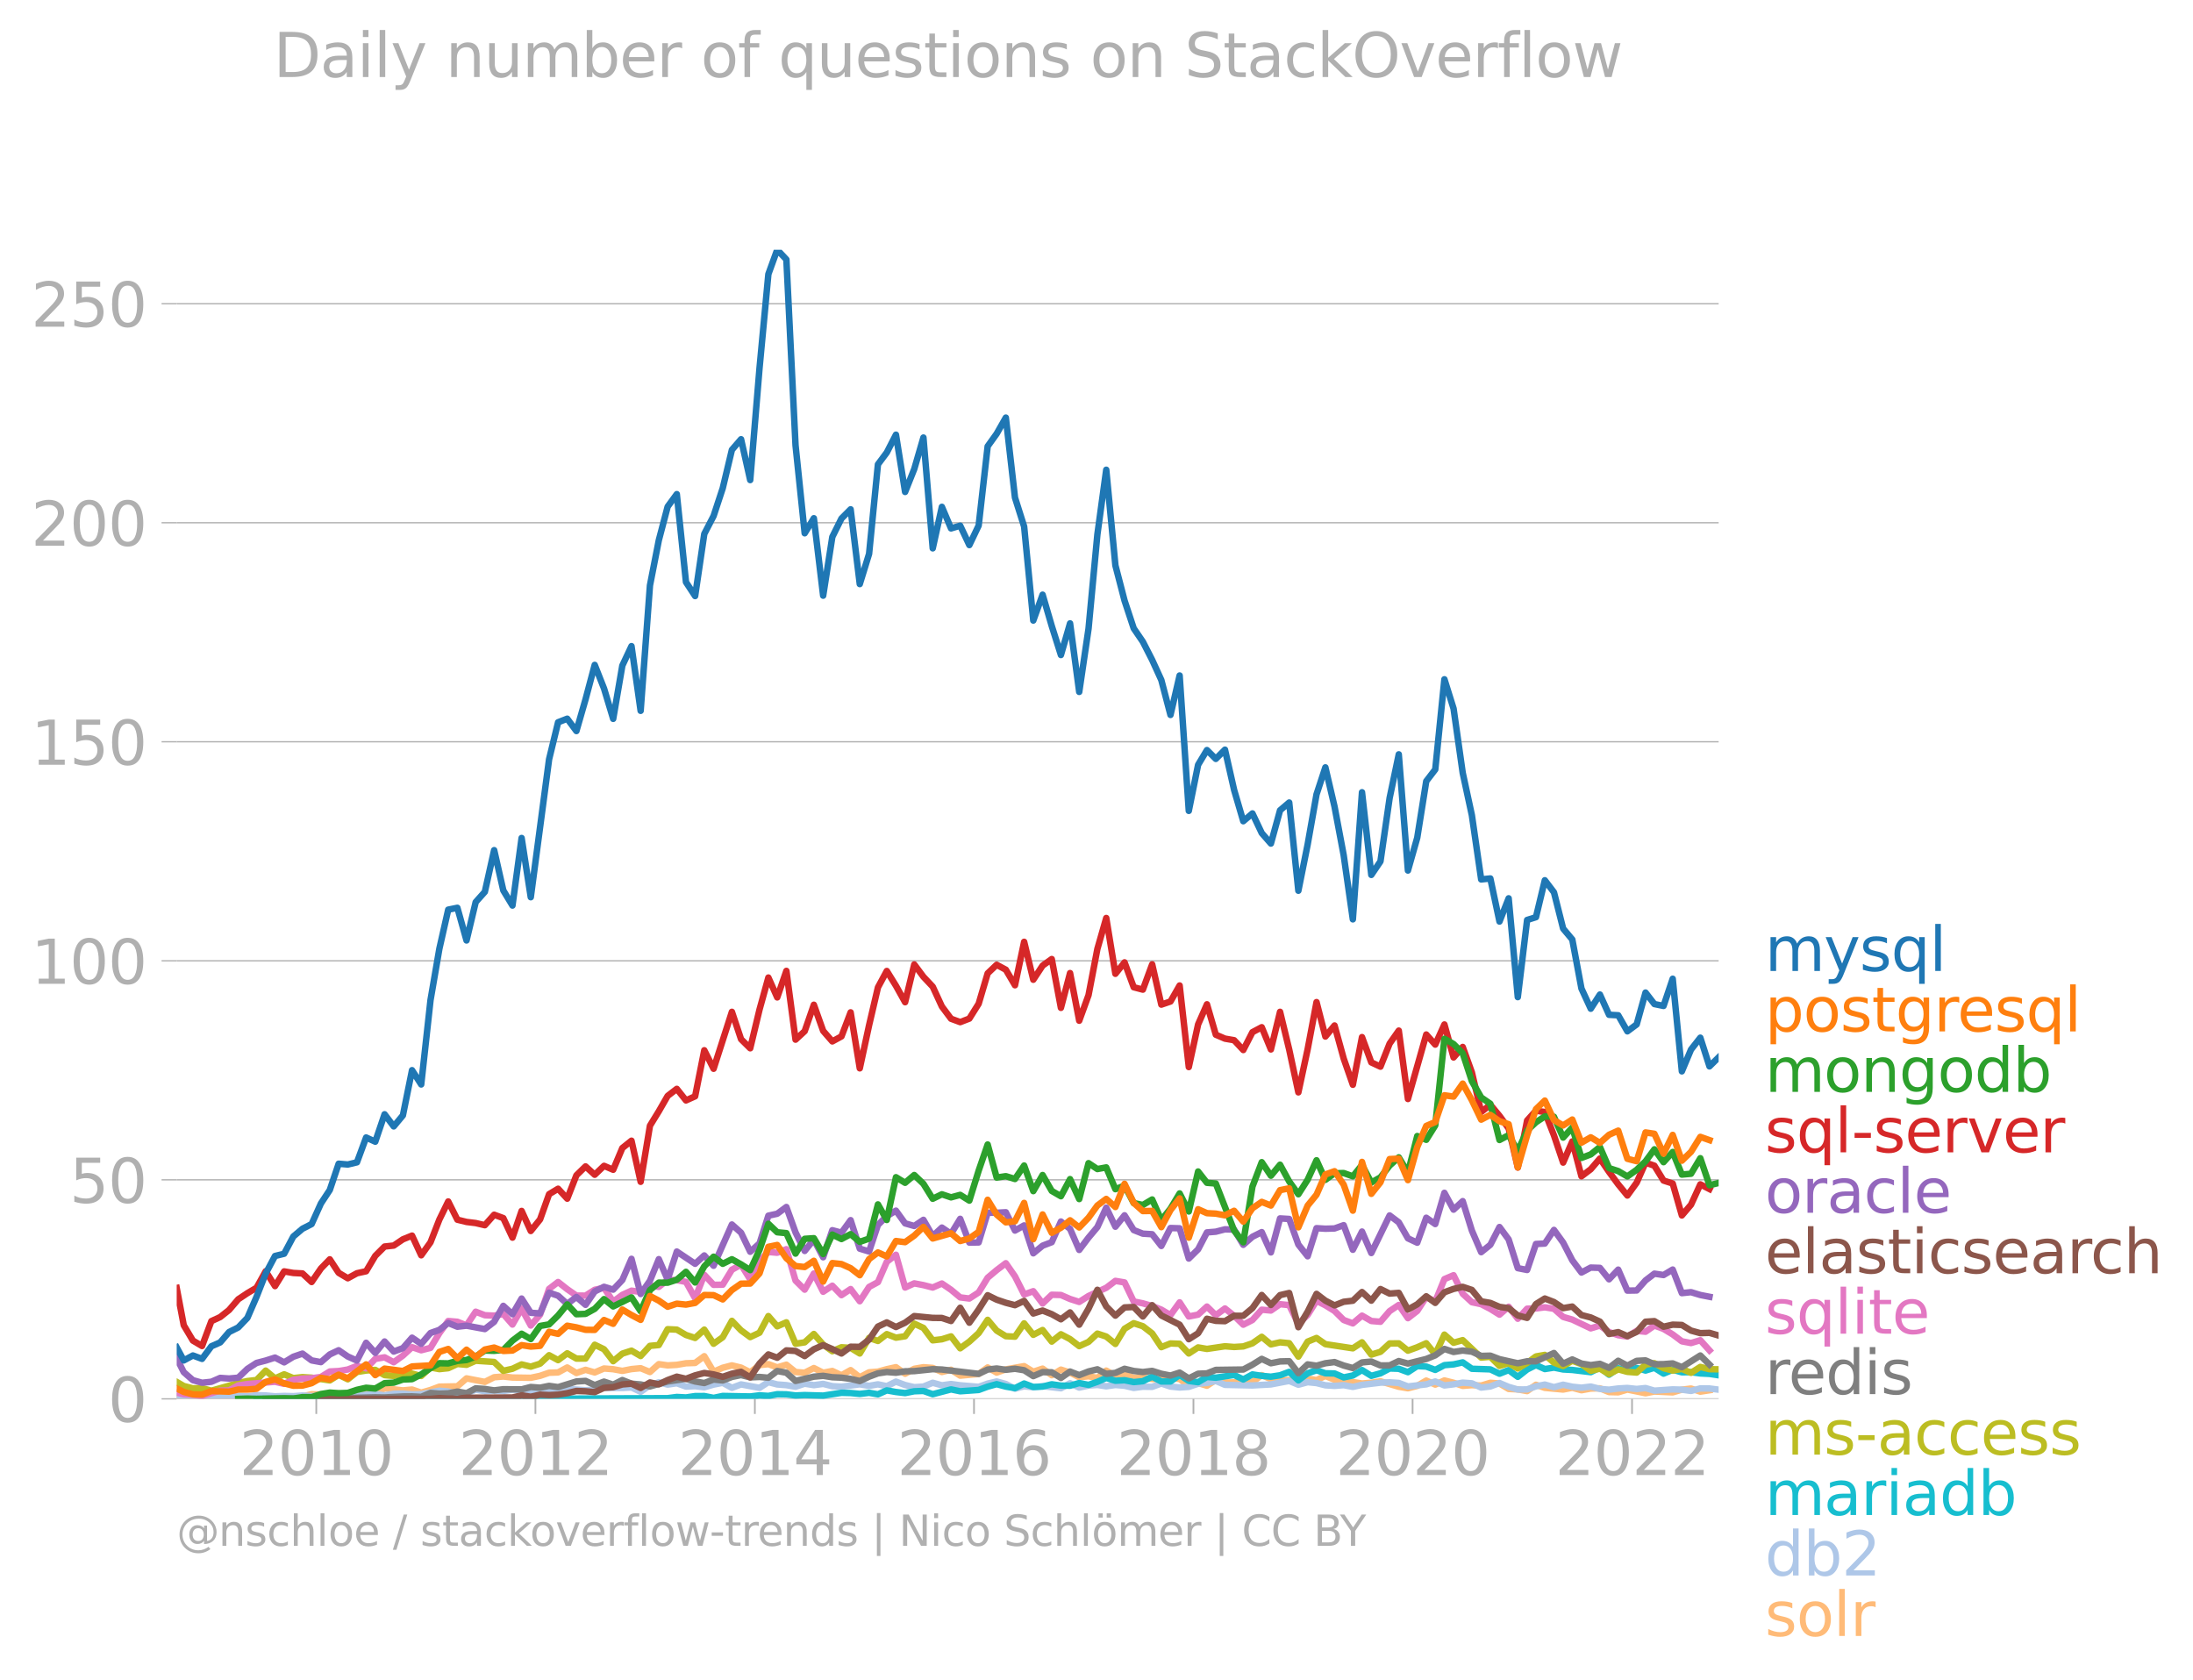 <svg xmlns="http://www.w3.org/2000/svg" xmlns:xlink="http://www.w3.org/1999/xlink" width="677.207" height="518.621" viewBox="0 0 507.905 388.966"><defs><style>*{stroke-linejoin:round;stroke-linecap:butt}</style></defs><g id="figure_1"><path id="patch_1" d="M0 388.966h507.905V0H0v388.966z" style="fill:none"/><g id="axes_1"><path id="patch_2" d="M40.922 323.95h357.12V57.838H40.923V323.95z" style="fill:none"/><g id="matplotlib.axis_1"><g id="xtick_1"><g id="line2d_1"><defs><path id="mbe70e9a558" d="M0 0v3.5" style="stroke:#b0b0b0;stroke-width:.4"/></defs><use xlink:href="#mbe70e9a558" x="73.252" y="323.95" style="fill:#b0b0b0;stroke:#b0b0b0;stroke-width:.4"/></g><g id="text_1" style="fill:#b0b0b0" transform="matrix(.14 0 0 -.14 55.437 341.588)"><defs><path id="DejaVuSans-32" d="M1228 531h2203V0H469v531q359 372 979 998 621 627 780 809 303 340 423 576 121 236 121 464 0 372-261 606-261 235-680 235-297 0-627-103-329-103-704-313v638q381 153 712 231 332 78 607 78 725 0 1156-363 431-362 431-968 0-288-108-546-107-257-392-607-78-91-497-524-418-433-1181-1211z" transform="scale(.016)"/><path id="DejaVuSans-30" d="M2034 4250q-487 0-733-480-245-479-245-1442 0-959 245-1439 246-480 733-480 491 0 736 480 246 480 246 1439 0 963-246 1442-245 480-736 480zm0 500q785 0 1199-621 414-620 414-1801 0-1178-414-1799Q2819-91 2034-91q-784 0-1198 620-414 621-414 1799 0 1181 414 1801 414 621 1198 621z" transform="scale(.016)"/><path id="DejaVuSans-31" d="M794 531h1031v3560L703 3866v575l1116 225h631V531h1031V0H794v531z" transform="scale(.016)"/></defs><use xlink:href="#DejaVuSans-32"/><use xlink:href="#DejaVuSans-30" x="63.623"/><use xlink:href="#DejaVuSans-31" x="127.246"/><use xlink:href="#DejaVuSans-30" x="190.869"/></g></g><g id="xtick_2"><use xlink:href="#mbe70e9a558" id="line2d_2" x="124.006" y="323.95" style="fill:#b0b0b0;stroke:#b0b0b0;stroke-width:.4"/><g id="text_2" style="fill:#b0b0b0" transform="matrix(.14 0 0 -.14 106.191 341.588)"><use xlink:href="#DejaVuSans-32"/><use xlink:href="#DejaVuSans-30" x="63.623"/><use xlink:href="#DejaVuSans-31" x="127.246"/><use xlink:href="#DejaVuSans-32" x="190.869"/></g></g><g id="xtick_3"><use xlink:href="#mbe70e9a558" id="line2d_3" x="174.829" y="323.95" style="fill:#b0b0b0;stroke:#b0b0b0;stroke-width:.4"/><g id="text_3" style="fill:#b0b0b0" transform="matrix(.14 0 0 -.14 157.014 341.588)"><defs><path id="DejaVuSans-34" d="M2419 4116 825 1625h1594v2491zm-166 550h794V1625h666v-525h-666V0h-628v1100H313v609l1940 2957z" transform="scale(.016)"/></defs><use xlink:href="#DejaVuSans-32"/><use xlink:href="#DejaVuSans-30" x="63.623"/><use xlink:href="#DejaVuSans-31" x="127.246"/><use xlink:href="#DejaVuSans-34" x="190.869"/></g></g><g id="xtick_4"><use xlink:href="#mbe70e9a558" id="line2d_4" x="225.583" y="323.95" style="fill:#b0b0b0;stroke:#b0b0b0;stroke-width:.4"/><g id="text_4" style="fill:#b0b0b0" transform="matrix(.14 0 0 -.14 207.768 341.588)"><defs><path id="DejaVuSans-36" d="M2113 2584q-425 0-674-291-248-290-248-796 0-503 248-796 249-292 674-292t673 292q248 293 248 796 0 506-248 796-248 291-673 291zm1253 1979v-575q-238 112-480 171-242 60-480 60-625 0-955-422-329-422-376-1275 184 272 462 417 279 145 613 145 703 0 1111-427 408-426 408-1160 0-719-425-1154Q2819-91 2113-91q-810 0-1238 620-428 621-428 1799 0 1106 525 1764t1409 658q238 0 480-47t505-140z" transform="scale(.016)"/></defs><use xlink:href="#DejaVuSans-32"/><use xlink:href="#DejaVuSans-30" x="63.623"/><use xlink:href="#DejaVuSans-31" x="127.246"/><use xlink:href="#DejaVuSans-36" x="190.869"/></g></g><g id="xtick_5"><use xlink:href="#mbe70e9a558" id="line2d_5" x="276.407" y="323.95" style="fill:#b0b0b0;stroke:#b0b0b0;stroke-width:.4"/><g id="text_5" style="fill:#b0b0b0" transform="matrix(.14 0 0 -.14 258.592 341.588)"><defs><path id="DejaVuSans-38" d="M2034 2216q-450 0-708-241-257-241-257-662 0-422 257-663 258-241 708-241t709 242q260 243 260 662 0 421-258 662-257 241-711 241zm-631 268q-406 100-633 378-226 279-226 679 0 559 398 884 399 325 1092 325 697 0 1094-325t397-884q0-400-227-679-226-278-629-378 456-106 710-416 255-309 255-755 0-679-414-1042Q2806-91 2034-91q-771 0-1186 362-414 363-414 1042 0 446 256 755 257 310 713 416zm-231 997q0-362 226-565 227-203 636-203 407 0 636 203 230 203 230 565 0 363-230 566-229 203-636 203-409 0-636-203-226-203-226-566z" transform="scale(.016)"/></defs><use xlink:href="#DejaVuSans-32"/><use xlink:href="#DejaVuSans-30" x="63.623"/><use xlink:href="#DejaVuSans-31" x="127.246"/><use xlink:href="#DejaVuSans-38" x="190.869"/></g></g><g id="xtick_6"><use xlink:href="#mbe70e9a558" id="line2d_6" x="327.161" y="323.95" style="fill:#b0b0b0;stroke:#b0b0b0;stroke-width:.4"/><g id="text_6" style="fill:#b0b0b0" transform="matrix(.14 0 0 -.14 309.346 341.588)"><use xlink:href="#DejaVuSans-32"/><use xlink:href="#DejaVuSans-30" x="63.623"/><use xlink:href="#DejaVuSans-32" x="127.246"/><use xlink:href="#DejaVuSans-30" x="190.869"/></g></g><g id="xtick_7"><use xlink:href="#mbe70e9a558" id="line2d_7" x="377.984" y="323.95" style="fill:#b0b0b0;stroke:#b0b0b0;stroke-width:.4"/><g id="text_7" style="fill:#b0b0b0" transform="matrix(.14 0 0 -.14 360.17 341.588)"><use xlink:href="#DejaVuSans-32"/><use xlink:href="#DejaVuSans-30" x="63.623"/><use xlink:href="#DejaVuSans-32" x="127.246"/><use xlink:href="#DejaVuSans-32" x="190.869"/></g></g></g><g id="matplotlib.axis_2"><g id="ytick_1"><path id="line2d_8" d="M40.922 323.95h357.12" clip-path="url(#p9140f602ec)" style="fill:none;stroke:#b0b0b0;stroke-width:.3;stroke-linecap:square"/><g id="line2d_9"><defs><path id="m51e5413237" d="M0 0h-3.5" style="stroke:#b0b0b0;stroke-width:.3"/></defs><use xlink:href="#m51e5413237" x="40.922" y="323.95" style="fill:#b0b0b0;stroke:#b0b0b0;stroke-width:.3"/></g><use xlink:href="#DejaVuSans-30" id="text_8" style="fill:#b0b0b0" transform="matrix(.14 0 0 -.14 25.015 329.269)"/></g><g id="ytick_2"><path id="line2d_10" d="M40.922 273.228h357.12" clip-path="url(#p9140f602ec)" style="fill:none;stroke:#b0b0b0;stroke-width:.3;stroke-linecap:square"/><use xlink:href="#m51e5413237" id="line2d_11" x="40.922" y="273.228" style="fill:#b0b0b0;stroke:#b0b0b0;stroke-width:.3"/><g id="text_9" style="fill:#b0b0b0" transform="matrix(.14 0 0 -.14 16.108 278.546)"><defs><path id="DejaVuSans-35" d="M691 4666h2478v-532H1269V2991q137 47 274 70 138 23 276 23 781 0 1237-428 457-428 457-1159 0-753-469-1171Q2575-91 1722-91q-294 0-599 50Q819 9 494 109v635q281-153 581-228t634-75q541 0 856 284 316 284 316 772 0 487-316 771-315 285-856 285-253 0-505-56-251-56-513-175v2344z" transform="scale(.016)"/></defs><use xlink:href="#DejaVuSans-35"/><use xlink:href="#DejaVuSans-30" x="63.623"/></g></g><g id="ytick_3"><path id="line2d_12" d="M40.922 222.505h357.12" clip-path="url(#p9140f602ec)" style="fill:none;stroke:#b0b0b0;stroke-width:.3;stroke-linecap:square"/><use xlink:href="#m51e5413237" id="line2d_13" x="40.922" y="222.505" style="fill:#b0b0b0;stroke:#b0b0b0;stroke-width:.3"/><g id="text_10" style="fill:#b0b0b0" transform="matrix(.14 0 0 -.14 7.2 227.824)"><use xlink:href="#DejaVuSans-31"/><use xlink:href="#DejaVuSans-30" x="63.623"/><use xlink:href="#DejaVuSans-30" x="127.246"/></g></g><g id="ytick_4"><path id="line2d_14" d="M40.922 171.783h357.12" clip-path="url(#p9140f602ec)" style="fill:none;stroke:#b0b0b0;stroke-width:.3;stroke-linecap:square"/><use xlink:href="#m51e5413237" id="line2d_15" x="40.922" y="171.783" style="fill:#b0b0b0;stroke:#b0b0b0;stroke-width:.3"/><g id="text_11" style="fill:#b0b0b0" transform="matrix(.14 0 0 -.14 7.2 177.102)"><use xlink:href="#DejaVuSans-31"/><use xlink:href="#DejaVuSans-35" x="63.623"/><use xlink:href="#DejaVuSans-30" x="127.246"/></g></g><g id="ytick_5"><path id="line2d_16" d="M40.922 121.06h357.12" clip-path="url(#p9140f602ec)" style="fill:none;stroke:#b0b0b0;stroke-width:.3;stroke-linecap:square"/><use xlink:href="#m51e5413237" id="line2d_17" x="40.922" y="121.061" style="fill:#b0b0b0;stroke:#b0b0b0;stroke-width:.3"/><g id="text_12" style="fill:#b0b0b0" transform="matrix(.14 0 0 -.14 7.2 126.38)"><use xlink:href="#DejaVuSans-32"/><use xlink:href="#DejaVuSans-30" x="63.623"/><use xlink:href="#DejaVuSans-30" x="127.246"/></g></g><g id="ytick_6"><path id="line2d_18" d="M40.922 70.338h357.12" clip-path="url(#p9140f602ec)" style="fill:none;stroke:#b0b0b0;stroke-width:.3;stroke-linecap:square"/><use xlink:href="#m51e5413237" id="line2d_19" x="40.922" y="70.338" style="fill:#b0b0b0;stroke:#b0b0b0;stroke-width:.3"/><g id="text_13" style="fill:#b0b0b0" transform="matrix(.14 0 0 -.14 7.2 75.657)"><use xlink:href="#DejaVuSans-32"/><use xlink:href="#DejaVuSans-35" x="63.623"/><use xlink:href="#DejaVuSans-30" x="127.246"/></g></g></g><path id="line2d_20" d="m40.922 323.886 1.634-.1 8.448.091 2.05-.189 6.362.025 2.12-.221 2.156-.098 2.12.218 2.121.01 2.12-.247 2.121-.505 2.156.065 2.05-.18 2.052-.049 2.12.297 2.12-.395 2.121-.72 2.12.851 2.156-1.243 4.241.49 2.12-.2 2.121.724 2.156-.622 2.05-.764 4.172-.082 2.12-1.837 4.242.818 2.155-1.08 2.12-.167 2.121.232 4.241.066 2.156-.458 2.085-.718 2.086-.068 2.12-1.15 2.121 1.281 2.12-.74 2.121.61 2.156-.917 2.12.171 2.12.385 2.121-.418 2.12-.203 2.156.883 2.051-1.825 2.051.287 2.12-.123 2.121-.368 2.12-.072 2.121-1.564 2.156 3.6 2.12-.92 2.12-.553 2.121.52 2.12 1.084 2.156-1.67 2.051-.221 2.051.745 2.12-.615 2.121 1.695 2.12.165 2.121-1.081 2.156 1.08 2.12-.405 2.12.994 2.121-1.197 2.12 1.655 2.156-1.145 2.051-.152 2.051-.568 2.12-.466 2.121 1.513 2.12-1.141 2.121-.364 2.156.163 2.12.945 2.12-.52 2.121 1.365 4.276-.383 2.086-1.516 2.086 1.19 2.12-.745 4.241-.744 2.12 1.292 2.156-.72 2.12 1.525 2.121-1.296 2.12.687 2.121 1.08 2.156-.229 2.05.381 2.052-1.69 2.12 1.236 2.12-.287 2.121.726 2.12-.039 2.156.295 2.12.083 2.121-.312 2.12.244 2.121 1.555 2.156-.621 2.05.621 2.052-1.341 2.12.598 2.12-.042 2.121-.263 2.12.198 2.156-1.604 2.12.933 2.121.31 2.12-.107 2.121.828 2.155-1.146 2.052.332 2.05-.953 2.121.871 2.12.7 2.121-.159 2.12.322 2.156-.164 2.12-.327 4.242 1.251 2.12.353 2.155-.557 2.086-1.222 2.086.928 2.12-.956 2.121.53 2.12.721 2.121-.164 2.155.098 2.121-.644 2.12.153 2.121 1.267 2.12.107 2.156.393 2.051-1.46 2.051.707 4.241.393 2.12-.41 2.121.574 2.155-.393 2.121-.046 2.12.864 2.121.05 2.12-.639 4.207.856 2.05-.398 4.242.197 2.12-.626 2.121-.258 2.155.72 2.121-.326h0" clip-path="url(#p9140f602ec)" style="fill:none;stroke:#ffbb78;stroke-width:1.5;stroke-linecap:square"/><path id="line2d_21" d="m40.922 323.316 1.634.34 2.12-.18 4.277.245 2.05-.35 2.052.055 2.12-.186 2.12.12 2.121-.256 2.12.06 2.156.197 2.12-.087 2.121.054 2.12-.156 2.121.156 6.258-.524 2.12.03 2.12.33 4.242-.327 2.155.295 2.12-.366 2.121-.027 2.12.163 2.121-.032 4.207-.804 2.05.182 2.121.586 2.12-.095 2.121-.92 2.12.364 2.156-.164 2.12.105 2.121-.301 4.241.229 2.156.523 2.085-.41 2.086-.67 6.362.46 2.12-.132 2.156-.393h4.24l2.121-.118 2.12 1.002 2.156-1.506 2.051-.699 2.051.536 2.12-.313 2.121.77 2.12-.094 2.121.258 2.156-.621 2.12-.415 2.12 1.167 2.121-.795 4.276.795 2.051-1.324 2.051.539 2.12.16 2.121.364 2.12-.703 2.121.343 2.156-.295 2.12.527 2.12.128 4.242-.557 2.155.36 2.051-.359 2.051.425 2.12-1.045 2.121.783 2.12.502 2.121-.142 2.156-.884 2.12.586 2.12-.291 2.121.291 4.276.363 2.086-.751 2.086-.492 2.12.576 2.12 1.093 2.121-.552 2.12.224 2.156-.261 4.241.49 2.12-1.163 2.121 1 2.156-.458 2.05-.149 2.052.312 2.12-.3 2.12.17 2.121.507 2.12-.278 2.156.032 2.12-.769 2.121.704 2.12.21 2.121-.145 2.156-.72 2.05-.194 2.052-.46 2.12.91 6.362.137 4.276-.239 4.24-.811 2.121.886 2.155-.589 2.052.203 2.05.517 2.121.132 2.12-.164 2.121.401 2.12-.467 4.277-.514 2.12-.075 2.12.143 2.121.806 4.241-.478 2.086-.667 2.12.914 2.121-.26 2.12-.383 2.121.154 2.155.982 2.121-.256 2.12-.791 2.121.892 2.12.613 2.156-.033 2.051-.706 2.051-.406 2.12.6 2.121-.568 2.12.466 2.121.222 2.155-.262 2.121.547 2.12.173 2.121-.274 2.12-.119 2.156.23 2.05-.21 2.052.602 4.241-.295 2.12.062 2.121.298 2.155-.589 2.121.021 2.12.274h0" clip-path="url(#p9140f602ec)" style="fill:none;stroke:#aec7e8;stroke-width:1.5;stroke-linecap:square"/><path id="line2d_22" d="M59.416 323.95h6.397l33.894-.066 2.05-.115 2.052.148 8.482-.065 6.396.065 2.12-.136 8.448.136 4.241-.033 4.241-.032 16.895-.066 2.12-.276 2.121.113 2.12-.316 2.121-.012 2.156.426 2.12-.447 6.362.12 2.155-.262 2.051.13 2.051-.392 2.12.032 2.121.262 2.12-.093 4.277.126 4.24-.654 2.121.054 2.12.207 2.156-.261 2.051.356 2.051-.913 2.12.375 2.121.247 2.12-.417 2.121-.074 2.156.753 4.24-1.113 2.121.434 4.276-.303 2.086-.772 2.086-.57 2.12.563 2.12.354 2.121-1.064 2.12.802 2.156-.098 2.12-.535 2.121.306 2.12.032 2.121-.621 2.156.425 2.05-.71 2.052-.893 2.12.65 2.12-.127 2.121.431 2.12-.202 2.156-1.047 2.12 1.114 2.121-.001 2.12-1.52 2.121 1.389 2.156.294 2.05-1.21 2.052.163 4.24-.622 2.121 1.033 2.12-1.163 2.156.327 2.12.194 2.121-.325 2.12-.79 2.121 1.968 2.155-1.636 2.052-.707 2.05.707 2.121.039 2.12.91 2.121-.437 2.12-1.265 2.156 1.342 2.12-.584 2.121-1.118 2.12.07 2.121.781 2.155-1.407 2.086.106 2.086.777 2.12-1.102 2.121-.174 2.12-.469 2.121 1.484 4.276.14 2.12 1.005 2.121-.837 2.12 1.557 2.156-1.702 2.051-1.019 2.051.921 2.12-.332 2.121.43 2.12.111 4.276.511 2.121-1.085 2.12 1.674 2.121-1.505 2.12.752 2.156-.818 2.05.61 2.052-.642 2.12 1.349 2.121-.891 2.12.587 2.121-.031 2.155.294 2.121.108 2.12.318h0" clip-path="url(#p9140f602ec)" style="fill:none;stroke:#17becf;stroke-width:1.5;stroke-linecap:square"/><g id="text_14" style="fill:#1f77b4" transform="matrix(.14 0 0 -.14 408.756 224.854)"><defs><path id="DejaVuSans-6d" d="M3328 2828q216 388 516 572t706 184q547 0 844-383 297-382 297-1088V0h-578v2094q0 503-179 746-178 244-543 244-447 0-707-297-259-296-259-809V0h-578v2094q0 506-178 748t-550 242q-441 0-701-298-259-298-259-808V0H581v3500h578v-544q197 322 472 475t653 153q382 0 649-194 267-193 395-562z" transform="scale(.016)"/><path id="DejaVuSans-79" d="M2059-325q-243-625-475-815-231-191-618-191H506v481h338q237 0 368 113 132 112 291 531l103 262L191 3500h609L1894 763l1094 2737h609L2059-325z" transform="scale(.016)"/><path id="DejaVuSans-73" d="M2834 3397v-544q-243 125-506 187-262 63-544 63-428 0-642-131t-214-394q0-200 153-314t616-217l197-44q612-131 870-370t258-667q0-488-386-773Q2250-91 1575-91q-281 0-586 55T347 128v594q319-166 628-249 309-82 613-82 406 0 624 139 219 139 219 392 0 234-158 359-157 125-692 241l-200 47q-534 112-772 345-237 233-237 639 0 494 350 762 350 269 994 269 318 0 599-47 282-46 519-140z" transform="scale(.016)"/><path id="DejaVuSans-71" d="M947 1747q0-634 261-995t717-361q456 0 718 361 263 361 263 995t-263 995q-262 361-718 361t-717-361q-261-361-261-995zM2906 525q-181-312-458-464-276-152-664-152-634 0-1033 506-398 507-398 1332t398 1331q399 506 1033 506 388 0 664-152 277-151 458-463v531h575v-4831h-575V525z" transform="scale(.016)"/><path id="DejaVuSans-6c" d="M603 4863h575V0H603v4863z" transform="scale(.016)"/></defs><use xlink:href="#DejaVuSans-6d"/><use xlink:href="#DejaVuSans-79" x="97.412"/><use xlink:href="#DejaVuSans-73" x="156.592"/><use xlink:href="#DejaVuSans-71" x="208.691"/><use xlink:href="#DejaVuSans-6c" x="272.168"/></g><g id="text_15" style="fill:#ff7f0e" transform="matrix(.14 0 0 -.14 408.756 238.854)"><defs><path id="DejaVuSans-70" d="M1159 525v-1856H581v4831h578v-531q182 312 458 463 277 152 661 152 638 0 1036-506 399-506 399-1331T3314 415Q2916-91 2278-91q-384 0-661 152-276 152-458 464zm1957 1222q0 634-261 995t-717 361q-457 0-718-361t-261-995q0-634 261-995t718-361q456 0 717 361t261 995z" transform="scale(.016)"/><path id="DejaVuSans-6f" d="M1959 3097q-462 0-731-361t-269-989q0-628 267-989 268-361 733-361 460 0 728 362 269 363 269 988 0 622-269 986-268 364-728 364zm0 487q750 0 1178-488 429-487 429-1349 0-859-429-1349Q2709-91 1959-91q-753 0-1180 489-426 490-426 1349 0 862 426 1349 427 488 1180 488z" transform="scale(.016)"/><path id="DejaVuSans-74" d="M1172 4494v-994h1184v-447H1172V1153q0-428 117-550t477-122h590V0h-590q-666 0-919 248-253 249-253 905v1900H172v447h422v994h578z" transform="scale(.016)"/><path id="DejaVuSans-67" d="M2906 1791q0 625-258 968-257 344-723 344-462 0-720-344-258-343-258-968 0-622 258-966t720-344q466 0 723 344 258 344 258 966zm575-1357q0-893-397-1329-396-436-1215-436-303 0-572 45t-522 139v559q253-137 500-202 247-66 503-66 566 0 847 295t281 892v285q-178-310-456-463T1784 0Q1141 0 747 490 353 981 353 1791q0 812 394 1302 394 491 1037 491 388 0 666-153t456-462v531h575V434z" transform="scale(.016)"/><path id="DejaVuSans-72" d="M2631 2963q-97 56-211 82-114 27-251 27-488 0-749-317t-261-911V0H581v3500h578v-544q182 319 472 473 291 155 707 155 59 0 131-8 72-7 159-23l3-590z" transform="scale(.016)"/><path id="DejaVuSans-65" d="M3597 1894v-281H953q38-594 358-905t892-311q331 0 642 81t618 244V178Q3153 47 2828-22t-659-69q-838 0-1327 487-489 488-489 1320 0 859 464 1363 464 505 1252 505 706 0 1117-455 411-454 411-1235zm-575 169q-6 471-264 752-258 282-683 282-481 0-770-272t-333-766l2050 4z" transform="scale(.016)"/></defs><use xlink:href="#DejaVuSans-70"/><use xlink:href="#DejaVuSans-6f" x="63.477"/><use xlink:href="#DejaVuSans-73" x="124.658"/><use xlink:href="#DejaVuSans-74" x="176.758"/><use xlink:href="#DejaVuSans-67" x="215.967"/><use xlink:href="#DejaVuSans-72" x="279.443"/><use xlink:href="#DejaVuSans-65" x="318.307"/><use xlink:href="#DejaVuSans-73" x="379.83"/><use xlink:href="#DejaVuSans-71" x="431.93"/><use xlink:href="#DejaVuSans-6c" x="495.406"/></g><g id="text_16" style="fill:#2ca02c" transform="matrix(.14 0 0 -.14 408.756 252.854)"><defs><path id="DejaVuSans-6e" d="M3513 2113V0h-575v2094q0 497-194 743-194 247-581 247-466 0-735-297-269-296-269-809V0H581v3500h578v-544q207 316 486 472 280 156 646 156 603 0 912-373 310-373 310-1098z" transform="scale(.016)"/><path id="DejaVuSans-64" d="M2906 2969v1894h575V0h-575v525q-181-312-458-464-276-152-664-152-634 0-1033 506-398 507-398 1332t398 1331q399 506 1033 506 388 0 664-152 277-151 458-463zM947 1747q0-634 261-995t717-361q456 0 718 361 263 361 263 995t-263 995q-262 361-718 361t-717-361q-261-361-261-995z" transform="scale(.016)"/><path id="DejaVuSans-62" d="M3116 1747q0 634-261 995t-717 361q-457 0-718-361t-261-995q0-634 261-995t718-361q456 0 717 361t261 995zM1159 2969q182 312 458 463 277 152 661 152 638 0 1036-506 399-506 399-1331T3314 415Q2916-91 2278-91q-384 0-661 152-276 152-458 464V0H581v4863h578V2969z" transform="scale(.016)"/></defs><use xlink:href="#DejaVuSans-6d"/><use xlink:href="#DejaVuSans-6f" x="97.412"/><use xlink:href="#DejaVuSans-6e" x="158.594"/><use xlink:href="#DejaVuSans-67" x="221.973"/><use xlink:href="#DejaVuSans-6f" x="285.449"/><use xlink:href="#DejaVuSans-64" x="346.631"/><use xlink:href="#DejaVuSans-62" x="410.107"/></g><g id="text_17" style="fill:#d62728" transform="matrix(.14 0 0 -.14 408.756 266.854)"><defs><path id="DejaVuSans-2d" d="M313 2009h1684v-512H313v512z" transform="scale(.016)"/><path id="DejaVuSans-76" d="M191 3500h609L1894 563l1094 2937h609L2284 0h-781L191 3500z" transform="scale(.016)"/></defs><use xlink:href="#DejaVuSans-73"/><use xlink:href="#DejaVuSans-71" x="52.1"/><use xlink:href="#DejaVuSans-6c" x="115.576"/><use xlink:href="#DejaVuSans-2d" x="143.359"/><use xlink:href="#DejaVuSans-73" x="179.443"/><use xlink:href="#DejaVuSans-65" x="231.543"/><use xlink:href="#DejaVuSans-72" x="293.066"/><use xlink:href="#DejaVuSans-76" x="334.18"/><use xlink:href="#DejaVuSans-65" x="393.359"/><use xlink:href="#DejaVuSans-72" x="454.883"/></g><g id="text_18" style="fill:#9467bd" transform="matrix(.14 0 0 -.14 408.756 280.854)"><defs><path id="DejaVuSans-61" d="M2194 1759q-697 0-966-159t-269-544q0-306 202-486 202-179 548-179 479 0 768 339t289 901v128h-572zm1147 238V0h-575v531q-197-318-491-470T1556-91q-537 0-855 302-317 302-317 808 0 590 395 890 396 300 1180 300h807v57q0 397-261 614t-733 217q-300 0-585-72-284-72-546-216v532q315 122 612 182 297 61 578 61 760 0 1135-394 375-393 375-1193z" transform="scale(.016)"/><path id="DejaVuSans-63" d="M3122 3366v-538q-244 135-489 202t-495 67q-560 0-870-355-309-354-309-995t309-996q310-354 870-354 250 0 495 67t489 202V134Q2881 22 2623-34q-257-57-548-57-791 0-1257 497-465 497-465 1341 0 856 470 1346 471 491 1290 491 265 0 518-55 253-54 491-163z" transform="scale(.016)"/></defs><use xlink:href="#DejaVuSans-6f"/><use xlink:href="#DejaVuSans-72" x="61.182"/><use xlink:href="#DejaVuSans-61" x="102.295"/><use xlink:href="#DejaVuSans-63" x="163.574"/><use xlink:href="#DejaVuSans-6c" x="218.555"/><use xlink:href="#DejaVuSans-65" x="246.338"/></g><g id="text_19" style="fill:#8c564b" transform="matrix(.14 0 0 -.14 408.756 294.854)"><defs><path id="DejaVuSans-69" d="M603 3500h575V0H603v3500zm0 1363h575v-729H603v729z" transform="scale(.016)"/><path id="DejaVuSans-68" d="M3513 2113V0h-575v2094q0 497-194 743-194 247-581 247-466 0-735-297-269-296-269-809V0H581v4863h578V2956q207 316 486 472 280 156 646 156 603 0 912-373 310-373 310-1098z" transform="scale(.016)"/></defs><use xlink:href="#DejaVuSans-65"/><use xlink:href="#DejaVuSans-6c" x="61.523"/><use xlink:href="#DejaVuSans-61" x="89.307"/><use xlink:href="#DejaVuSans-73" x="150.586"/><use xlink:href="#DejaVuSans-74" x="202.686"/><use xlink:href="#DejaVuSans-69" x="241.895"/><use xlink:href="#DejaVuSans-63" x="269.678"/><use xlink:href="#DejaVuSans-73" x="324.658"/><use xlink:href="#DejaVuSans-65" x="376.758"/><use xlink:href="#DejaVuSans-61" x="438.281"/><use xlink:href="#DejaVuSans-72" x="499.561"/><use xlink:href="#DejaVuSans-63" x="538.424"/><use xlink:href="#DejaVuSans-68" x="593.404"/></g><g id="text_20" style="fill:#e377c2" transform="matrix(.14 0 0 -.14 408.756 308.854)"><use xlink:href="#DejaVuSans-73"/><use xlink:href="#DejaVuSans-71" x="52.1"/><use xlink:href="#DejaVuSans-6c" x="115.576"/><use xlink:href="#DejaVuSans-69" x="143.359"/><use xlink:href="#DejaVuSans-74" x="171.143"/><use xlink:href="#DejaVuSans-65" x="210.352"/></g><g id="text_21" style="fill:#7f7f7f" transform="matrix(.14 0 0 -.14 408.756 322.854)"><use xlink:href="#DejaVuSans-72"/><use xlink:href="#DejaVuSans-65" x="38.863"/><use xlink:href="#DejaVuSans-64" x="100.387"/><use xlink:href="#DejaVuSans-69" x="163.863"/><use xlink:href="#DejaVuSans-73" x="191.646"/></g><g id="text_22" style="fill:#bcbd22" transform="matrix(.14 0 0 -.14 408.756 336.854)"><use xlink:href="#DejaVuSans-6d"/><use xlink:href="#DejaVuSans-73" x="97.412"/><use xlink:href="#DejaVuSans-2d" x="149.512"/><use xlink:href="#DejaVuSans-61" x="185.596"/><use xlink:href="#DejaVuSans-63" x="246.875"/><use xlink:href="#DejaVuSans-63" x="301.855"/><use xlink:href="#DejaVuSans-65" x="356.836"/><use xlink:href="#DejaVuSans-73" x="418.359"/><use xlink:href="#DejaVuSans-73" x="470.459"/></g><g id="text_23" style="fill:#17becf" transform="matrix(.14 0 0 -.14 408.756 350.854)"><use xlink:href="#DejaVuSans-6d"/><use xlink:href="#DejaVuSans-61" x="97.412"/><use xlink:href="#DejaVuSans-72" x="158.691"/><use xlink:href="#DejaVuSans-69" x="199.805"/><use xlink:href="#DejaVuSans-61" x="227.588"/><use xlink:href="#DejaVuSans-64" x="288.867"/><use xlink:href="#DejaVuSans-62" x="352.344"/></g><g id="text_24" style="fill:#aec7e8" transform="matrix(.14 0 0 -.14 408.756 364.854)"><use xlink:href="#DejaVuSans-64"/><use xlink:href="#DejaVuSans-62" x="63.477"/><use xlink:href="#DejaVuSans-32" x="126.953"/></g><g id="text_25" style="fill:#ffbb78" transform="matrix(.14 0 0 -.14 408.756 378.854)"><use xlink:href="#DejaVuSans-73"/><use xlink:href="#DejaVuSans-6f" x="52.1"/><use xlink:href="#DejaVuSans-6c" x="113.281"/><use xlink:href="#DejaVuSans-72" x="141.064"/></g><g id="text_26" style="fill:#b0b0b0" transform="matrix(.097 0 0 -.097 40.922 357.986)"><defs><path id="DejaVuSans-40" d="M2381 1678q0-447 222-702 222-254 610-254 384 0 604 256 221 256 221 700 0 438-225 695-225 258-607 258-378 0-602-256-223-256-223-697zm1703-934q-187-241-429-355t-564-114q-538 0-874 389t-336 1014q0 625 337 1015 338 391 873 391 322 0 565-117 244-117 428-354v409h447V722q457 69 714 417 258 349 258 902 0 334-99 628-98 294-298 544-325 409-792 626t-1017 217q-384 0-738-102-353-101-653-301-490-319-767-836-276-517-276-1120 0-497 179-932 180-434 521-765 328-325 759-495 431-171 922-171 403 0 792 136t714 389l281-347q-390-303-851-464t-936-161q-578 0-1091 205-512 205-912 595Q841 78 631 592q-209 514-209 1105 0 569 212 1084 213 516 607 907 403 396 931 607t1119 211q662 0 1229-272 568-271 952-771 234-307 357-666 124-359 124-744 0-822-497-1297T4084 263v481z" transform="scale(.016)"/><path id="DejaVuSans-2f" d="M1625 4666h531L531-594H0l1625 5260z" transform="scale(.016)"/><path id="DejaVuSans-6b" d="M581 4863h578V1991l1716 1509h734L1753 1863 3688 0h-750L1159 1709V0H581v4863z" transform="scale(.016)"/><path id="DejaVuSans-66" d="M2375 4863v-479h-550q-309 0-430-125-120-125-120-450v-309h947v-447h-947V0H697v3053H147v447h550v244q0 584 272 851 272 268 862 268h544z" transform="scale(.016)"/><path id="DejaVuSans-77" d="M269 3500h575l719-2731 715 2731h678l719-2731 716 2731h575L4050 0h-678l-753 2869L1863 0h-679L269 3500z" transform="scale(.016)"/><path id="DejaVuSans-7c" d="M1344 4891v-6400H813v6400h531z" transform="scale(.016)"/><path id="DejaVuSans-4e" d="M628 4666h850L3547 763v3903h612V0h-850L1241 3903V0H628v4666z" transform="scale(.016)"/><path id="DejaVuSans-53" d="M3425 4513v-616q-359 172-678 256-319 85-616 85-515 0-795-200t-280-569q0-310 186-468 186-157 705-254l381-78q706-135 1042-474t336-907q0-679-455-1029Q2797-91 1919-91q-331 0-705 75-373 75-773 222v650q384-215 753-325 369-109 725-109 540 0 834 212 294 213 294 607 0 343-211 537t-692 291l-385 75q-706 140-1022 440-315 300-315 835 0 619 436 975t1201 356q329 0 669-60 341-59 697-177z" transform="scale(.016)"/><path id="DejaVuSans-f6" d="M1959 3097q-462 0-731-361t-269-989q0-628 267-989 268-361 733-361 460 0 728 362 269 363 269 988 0 622-269 986-268 364-728 364zm0 487q750 0 1178-488 429-487 429-1349 0-859-429-1349Q2709-91 1959-91q-753 0-1180 489-426 490-426 1349 0 862 426 1349 427 488 1180 488zm295 1266h634v-631h-634v631zm-1222 0h634v-631h-634v631z" transform="scale(.016)"/><path id="DejaVuSans-43" d="M4122 4306v-665q-319 297-680 443-361 147-767 147-800 0-1225-489t-425-1414q0-922 425-1411t1225-489q406 0 767 147t680 444V359q-331-225-702-338-370-112-782-112-1060 0-1670 648-609 649-609 1771 0 1125 609 1773 610 649 1670 649 418 0 788-111 371-111 696-333z" transform="scale(.016)"/><path id="DejaVuSans-42" d="M1259 2228V519h1013q509 0 754 211 246 211 246 645 0 438-246 645-245 208-754 208H1259zm0 1919V2741h935q462 0 688 173 227 174 227 530 0 353-227 528-226 175-688 175h-935zm-631 519h1613q722 0 1112-300 391-300 391-853 0-429-200-682t-588-315q466-100 724-418 258-317 258-792 0-625-425-966Q3088 0 2303 0H628v4666z" transform="scale(.016)"/><path id="DejaVuSans-59" d="M-13 4666h679l1293-1919 1285 1919h678L2272 2222V0h-634v2222L-13 4666z" transform="scale(.016)"/></defs><use xlink:href="#DejaVuSans-40"/><use xlink:href="#DejaVuSans-6e" x="100"/><use xlink:href="#DejaVuSans-73" x="163.379"/><use xlink:href="#DejaVuSans-63" x="215.479"/><use xlink:href="#DejaVuSans-68" x="270.459"/><use xlink:href="#DejaVuSans-6c" x="333.838"/><use xlink:href="#DejaVuSans-6f" x="361.621"/><use xlink:href="#DejaVuSans-65" x="422.803"/><use xlink:href="#DejaVuSans-20" x="484.326"/><use xlink:href="#DejaVuSans-2f" x="516.113"/><use xlink:href="#DejaVuSans-20" x="549.805"/><use xlink:href="#DejaVuSans-73" x="581.592"/><use xlink:href="#DejaVuSans-74" x="633.691"/><use xlink:href="#DejaVuSans-61" x="672.9"/><use xlink:href="#DejaVuSans-63" x="734.18"/><use xlink:href="#DejaVuSans-6b" x="789.16"/><use xlink:href="#DejaVuSans-6f" x="843.445"/><use xlink:href="#DejaVuSans-76" x="904.627"/><use xlink:href="#DejaVuSans-65" x="963.807"/><use xlink:href="#DejaVuSans-72" x="1025.33"/><use xlink:href="#DejaVuSans-66" x="1066.443"/><use xlink:href="#DejaVuSans-6c" x="1101.648"/><use xlink:href="#DejaVuSans-6f" x="1129.432"/><use xlink:href="#DejaVuSans-77" x="1190.613"/><use xlink:href="#DejaVuSans-2d" x="1272.4"/><use xlink:href="#DejaVuSans-74" x="1308.484"/><use xlink:href="#DejaVuSans-72" x="1347.693"/><use xlink:href="#DejaVuSans-65" x="1386.557"/><use xlink:href="#DejaVuSans-6e" x="1448.08"/><use xlink:href="#DejaVuSans-64" x="1511.459"/><use xlink:href="#DejaVuSans-73" x="1574.936"/><use xlink:href="#DejaVuSans-20" x="1627.035"/><use xlink:href="#DejaVuSans-7c" x="1658.822"/><use xlink:href="#DejaVuSans-20" x="1692.514"/><use xlink:href="#DejaVuSans-4e" x="1724.301"/><use xlink:href="#DejaVuSans-69" x="1799.105"/><use xlink:href="#DejaVuSans-63" x="1826.889"/><use xlink:href="#DejaVuSans-6f" x="1881.869"/><use xlink:href="#DejaVuSans-20" x="1943.051"/><use xlink:href="#DejaVuSans-53" x="1974.838"/><use xlink:href="#DejaVuSans-63" x="2038.314"/><use xlink:href="#DejaVuSans-68" x="2093.295"/><use xlink:href="#DejaVuSans-6c" x="2156.674"/><use xlink:href="#DejaVuSans-f6" x="2184.457"/><use xlink:href="#DejaVuSans-6d" x="2245.639"/><use xlink:href="#DejaVuSans-65" x="2343.051"/><use xlink:href="#DejaVuSans-72" x="2404.574"/><use xlink:href="#DejaVuSans-20" x="2445.688"/><use xlink:href="#DejaVuSans-7c" x="2477.475"/><use xlink:href="#DejaVuSans-20" x="2511.166"/><use xlink:href="#DejaVuSans-43" x="2542.953"/><use xlink:href="#DejaVuSans-43" x="2612.777"/><use xlink:href="#DejaVuSans-20" x="2682.602"/><use xlink:href="#DejaVuSans-42" x="2714.389"/><use xlink:href="#DejaVuSans-59" x="2777.492"/></g><g id="text_27" style="fill:#b0b0b0" transform="matrix(.14 0 0 -.14 63.337 17.838)"><defs><path id="DejaVuSans-44" d="M1259 4147V519h763q966 0 1414 437 448 438 448 1382 0 937-448 1373t-1414 436h-763zm-631 519h1297q1356 0 1990-564 635-564 635-1764 0-1207-638-1773Q3275 0 1925 0H628v4666z" transform="scale(.016)"/><path id="DejaVuSans-75" d="M544 1381v2119h575V1403q0-497 193-746 194-248 582-248 465 0 735 297 271 297 271 810v1984h575V0h-575v538q-209-319-486-474-276-155-642-155-603 0-916 375-312 375-312 1097zm1447 2203z" transform="scale(.016)"/><path id="DejaVuSans-4f" d="M2522 4238q-688 0-1093-513-404-512-404-1397 0-881 404-1394 405-512 1093-512 687 0 1089 512 402 513 402 1394 0 885-402 1397-402 513-1089 513zm0 512q981 0 1568-658 588-658 588-1764 0-1103-588-1761Q3503-91 2522-91q-984 0-1574 656-589 657-589 1763t589 1764q590 658 1574 658z" transform="scale(.016)"/></defs><use xlink:href="#DejaVuSans-44"/><use xlink:href="#DejaVuSans-61" x="77.002"/><use xlink:href="#DejaVuSans-69" x="138.281"/><use xlink:href="#DejaVuSans-6c" x="166.064"/><use xlink:href="#DejaVuSans-79" x="193.848"/><use xlink:href="#DejaVuSans-20" x="253.027"/><use xlink:href="#DejaVuSans-6e" x="284.814"/><use xlink:href="#DejaVuSans-75" x="348.193"/><use xlink:href="#DejaVuSans-6d" x="411.572"/><use xlink:href="#DejaVuSans-62" x="508.984"/><use xlink:href="#DejaVuSans-65" x="572.461"/><use xlink:href="#DejaVuSans-72" x="633.984"/><use xlink:href="#DejaVuSans-20" x="675.098"/><use xlink:href="#DejaVuSans-6f" x="706.885"/><use xlink:href="#DejaVuSans-66" x="768.066"/><use xlink:href="#DejaVuSans-20" x="803.271"/><use xlink:href="#DejaVuSans-71" x="835.059"/><use xlink:href="#DejaVuSans-75" x="898.535"/><use xlink:href="#DejaVuSans-65" x="961.914"/><use xlink:href="#DejaVuSans-73" x="1023.438"/><use xlink:href="#DejaVuSans-74" x="1075.537"/><use xlink:href="#DejaVuSans-69" x="1114.746"/><use xlink:href="#DejaVuSans-6f" x="1142.529"/><use xlink:href="#DejaVuSans-6e" x="1203.711"/><use xlink:href="#DejaVuSans-73" x="1267.09"/><use xlink:href="#DejaVuSans-20" x="1319.189"/><use xlink:href="#DejaVuSans-6f" x="1350.977"/><use xlink:href="#DejaVuSans-6e" x="1412.158"/><use xlink:href="#DejaVuSans-20" x="1475.537"/><use xlink:href="#DejaVuSans-53" x="1507.324"/><use xlink:href="#DejaVuSans-74" x="1570.801"/><use xlink:href="#DejaVuSans-61" x="1610.01"/><use xlink:href="#DejaVuSans-63" x="1671.289"/><use xlink:href="#DejaVuSans-6b" x="1726.27"/><use xlink:href="#DejaVuSans-4f" x="1784.18"/><use xlink:href="#DejaVuSans-76" x="1862.891"/><use xlink:href="#DejaVuSans-65" x="1922.07"/><use xlink:href="#DejaVuSans-72" x="1983.594"/><use xlink:href="#DejaVuSans-66" x="2024.707"/><use xlink:href="#DejaVuSans-6c" x="2059.912"/><use xlink:href="#DejaVuSans-6f" x="2087.695"/><use xlink:href="#DejaVuSans-77" x="2148.877"/></g><path id="line2d_23" d="m40.922 320.019 1.634.953 2.12.543 2.121-.052 2.156.589 4.102-1.146 2.12-.642 2.12-.437 2.121-.24 2.12-2.182 2.156 1.8 2.12-.936 2.121.87 2.12-.228 2.121.13 4.207.634 2.05-1.288 2.121 1.032 2.12-1.687 2.121-.342 2.12-.149 2.156 1.211 2.12.189 2.121-.45 2.12-.091 2.121.549 2.156-1.964 2.05.381 2.052-.217 2.12-.98 2.12.194 2.121-.939 4.276.285 2.12 2.048 2.121-.477 2.12-1.01 2.121.519 2.156-.687 2.085-1.962 2.086 1.143 2.12-1.583 2.121 1.223 2.12-.006 2.121-3.2 2.156 1.047 2.12 2.762 2.12-1.748 2.121-.687 2.12 1.243 2.156-2.356 2.051-.191 2.051-3.67 2.12.105 2.121 1.237 2.12.69 2.121-1.934 2.156 3.272 2.12-1.507 2.12-3.794 2.121 2.205 2.12 1.558 2.156-1.014 2.051-3.851 2.051 2.378 2.12-.931 2.121 4.956 2.12-.324 2.121-1.934 2.156 2.455 2.12 1.542 2.12-.92 2.121.142 2.12 1.297 2.156-3.6 2.051.7 2.051-1.583 2.12.82 2.121-.329 2.12-2.918 2.121.987 2.156 2.88 2.12-.249 2.12-.667 2.121 2.764 2.12-1.553 2.156-1.964 2.086-3.078 2.086 2.49 2.12 1.298 2.12.108 2.121-3.083 2.12 2.658 2.156-1.113 2.12 2.681 2.121-1.7 2.12 1.126 2.121 1.624 2.156-.982 2.05-1.92 2.052.677 2.12 1.716 2.12-3.516 2.121-1.285 2.12.696 2.156 1.669 2.12 3.18 2.121-.857 2.12.08 2.121 2.243 2.156-1.407 2.05.354 4.172-.616 2.12.164 2.121-.13 2.12-.72 2.156-1.506 2.12 1.753 2.121-.477 2.12.206 2.121 3.1 2.155-3.47 2.052-.84 2.05 1.43 6.362.964 2.12-1.39 2.156 2.847 2.12-.646 2.121-1.939 2.12-.022 2.121 1.69 2.155-.784 2.086-.93 2.086 2.566 2.12-4.57 2.121 1.886 2.12-.602 4.276 4.038 2.121-.183 2.12 2.114 2.121-.626 2.12 1.215 2.156-1.276 2.051-1.507 2.051-.358 2.12 1.79 2.121.795 2.12-1.234 2.121.776 2.155 1.57 2.121-.52 2.12 1.273 2.121-1.104 2.12.58 2.156.164 2.05-1.848 2.052-.312 2.12 1.146 2.121.556 2.12-.387 2.121.91 2.155-1.374 2.121.531 2.12.025h0" clip-path="url(#p9140f602ec)" style="fill:none;stroke:#bcbd22;stroke-width:1.5;stroke-linecap:square"/><path id="line2d_24" d="m61.537 323.95 14.844-.145 4.171-.058 6.362-.157 2.155.033 4.241-.23 2.12-.018 2.121.117 2.156-.917 2.05.18 2.052-.081 2.12-.415 2.12.382 2.121-1.126 2.12.144 2.156.327 2.12-.268 4.242.034 2.12-.551 2.156.164 2.085-.424 2.086.293 4.241-1.31 2.12-.133 2.121.985 2.156-.819 2.12.713 2.12-1.072 2.121.835 2.12.179 2.156.458 4.102-1.145 4.241-.622 2.12.623 2.121.359 2.156-.818 2.12.222 2.12-.811 2.121-.44 2.12.538 2.156-.098 2.051.18 2.051-1.555 2.12.394 2.121 1.897 4.241-.982 2.156-.196 2.12.33 2.12.095 2.121.276 2.12.51 2.156-1.015 2.051-.768 2.051-.312 2.12.165 2.121-.328 2.12-.044 4.277-.447 2.12.075 8.517 1.005 2.086-.994 2.086-.25 2.12.307 2.12-.241 2.121.342 2.12 1.36 2.156-.917 2.12.03 2.121 1.312 2.12-1.48 2.121.825 2.156-.85 2.05-.5 2.052 1.056 2.12-.227 2.12-.951 2.121.511 2.12.241 2.156-.262 2.12.664 2.121.416 2.12-.687 2.121 1.342 2.156-1.08 2.05-.08 2.052-.804 6.361-.088 2.12-1.122 2.156-1.342 2.12 1.01 2.121-.421 2.12-.052 2.121 2.768 2.155-2.029 2.052.304 2.05-.566 2.121-.275 2.12.799 2.121.588 2.12-1.308 2.156-.196 2.12.895 2.121-.012 2.12-1.002 2.121.577 4.241-1.054 2.086-.844 2.12-1.486 2.121.7 2.12-.328 2.121.263 2.155.982 2.121-.061 2.12.813 4.242.95 2.155-.459 2.051.01 4.172-1.923 2.12 2.47 2.12-.982 2.121.949 2.155.36 2.121-.295 2.12.917 2.121-1.627 2.12 1.136 2.156-1.113 2.05-.11 2.052.895 2.12-.03 2.121-.166 2.12.876 4.276-2.708 2.121 2.1h0" clip-path="url(#p9140f602ec)" style="fill:none;stroke:#7f7f7f;stroke-width:1.5;stroke-linecap:square"/><path id="line2d_25" d="m40.922 322.492 1.634.378 2.12.133 2.121.26 4.207-1.233 2.05-.044 2.121-1.147 2.12-.325 6.397-.524 2.12.477 2.121-.935 2.12-.282 2.121-.078 2.156-.294 2.05-1.268 2.052-.107 2.12-.35 2.12-.828 2.121.558 2.12-2.194 2.156-.36 2.12 1.133 2.121-1.526 2.12-1.957 2.121.714 2.156-.557 2.05-3.403 2.052-2.814 2.12.177 2.12.837 2.121-3.17 2.12.814 2.156.098 2.12-.372 2.121 2.434 2.12-3.685 2.121 3.914 2.156-2.52 2.085-5.962 2.086-1.597 2.12 1.668 2.121 1.474 2.12.014 2.121-1.356 2.156-.458 2.12 3.2 2.12-1.564 2.121-.972 2.12.285 2.156-1.473 2.051.304 2.051-1.613 2.12.062 2.121.396 2.12 3.797 2.121-5.433 2.156 2.324 2.12-.035 2.12-3.467 2.121-1.166 2.12 3.424 2.156-4.287 2.051-2.081 2.051.183 2.12-.823 2.121 7.27 2.12 2.096 2.121-3.732 2.156 4.221 2.12-1.402 2.12 2.187 2.121-1.409 2.12 2.816 2.156-3.305 2.051-1.11 2.051-4.715 2.12-1.632 2.121 7.588 2.12-.96 2.121.404 2.156.556 2.12-.927 2.12 1.45 2.121 1.762 2.12.268 2.156-1.407 2.086-3.414 2.086-1.757 2.12-1.602 2.12 3.042 2.121 4.194 2.12-.758 2.156 2.847 2.12-2.021 2.121.058 2.12.922 2.121.681 2.156-1.374 4.102-1.898 2.12-1.602 2.12.358 2.121 4.41 2.12.433 2.156.622 2.12.839 2.121 1.255 2.12-2.946 2.121 3.274 2.156-.426 2.05-1.872 2.052 2.003 2.12-1.559 2.12 1.69 2.121 2.064 2.12-1.082 2.156-2.39 2.12.192 2.121-1.467 2.12.216 2.121 4.365 2.155-2.094 2.052-3.279 2.05 1.053 2.121 1.307 2.12 2.097 2.121.778 2.12-1.793 2.156 1.244 2.12.177 2.121-2.468 2.12-1.421 2.121 3.057 2.155-1.669 2.086-3.222 2.086 1.03 2.12-5.181 2.121-.906 2.12 4.287 2.121 1.964 2.155.458 2.121 1.095 2.12 1.326 2.121-1.833 2.12 2.782 2.156-2.323 2.051-.063 2.051-.264 2.12.341 2.121 1.884 2.12.618 4.276 2.033 2.121-.646 2.12 1.496 2.121.736 2.12.312 2.156-1.31 2.05.198 2.052-1.441 2.12.786 2.121 1.276 2.12 1.599 2.121.397 2.155-.655 2.121 2.354h0" clip-path="url(#p9140f602ec)" style="fill:none;stroke:#e377c2;stroke-width:1.5;stroke-linecap:square"/><path id="line2d_26" d="M74.33 323.95H99.707l2.05-.181 2.052.115 2.12-.002 2.12-.194 10.638-.065 2.12-.485 2.121.321 2.156-.49 2.085.106 2.086-.107 2.12-.337 2.121-.514 2.12.074 2.121.188 2.156-.982 2.12-.152 2.12-.633 2.121-.179 2.12.997 2.156-1.276 2.051.426 2.051-.982 2.12-.788 2.121.493 2.12-.797 2.121-.545 2.156.328 2.12.555 2.12-.72 2.121-.43 2.12 1.282 2.156-3.207 2.051-2.109 2.051.767 2.12-1.704 2.121.133 2.12 1.186 2.121-1.578 2.156-.95 2.12.905 2.12 1.026 2.121-1.567 2.12.03 2.156-1.67 2.051-3.027 2.051-.965 2.12 1.067 2.121-1.001 2.12-1.535 4.277.422 2.12.017 2.12.703 2.121-3.07 2.12 3.463 2.156-3.044 2.086-3.315 2.086 1.025 2.12.722 2.12.554 2.121-.994 2.12 2.924 2.156-.687 2.12.84 2.121 1.19 2.12-1.596 2.121 2.839 2.156-3.698 2.05-4.375 2.052 3.851 2.12 2.127 2.12-1.898 2.121-.097 2.12 2.192 2.156-2.618 2.12 2.388 4.242 2.13 2.12 3.368 2.156-1.374 2.05-3.366 2.052.486 2.12.074 2.12-1.252 2.121.001 2.12-1.768 2.156-3.043 2.12 2.309 2.121-2.277 2.12-.496 2.121 7.925 2.155-3.6 2.052-4.12 2.05 1.568 2.121 1.101 2.12-.84 2.121-.242 2.12-2.016 2.156 1.997 2.12-2.686 2.121 1.05 2.12-.17 2.121 3.867 2.155-1.21 2.086-1.86 2.086 1.532 2.12-2.465 2.121-.775 2.12-.476 2.121.706 2.155 2.65 2.121.363 2.12.913 2.121.305 2.12 1.692 2.156.556 2.051-3.205 2.051-1.278 2.12.815 2.121 1.41 2.12-.362 2.121 1.965 2.155.557 2.121.96 2.12 2.868 2.121-.433 2.12.924 2.156-.981 2.05-2.35 2.052-.137 2.12 1.293 2.121-.475 2.12.07 2.121 1.304 2.155.59 2.121-.069 2.12.624h0" clip-path="url(#p9140f602ec)" style="fill:none;stroke:#8c564b;stroke-width:1.5;stroke-linecap:square"/><path id="line2d_27" d="m40.922 314.503 1.634 3.262 2.12 1.857 2.121.597 2.156-.229 2.05-.895 2.052.143 2.12-.191 2.12-2.035 2.121-1.38 2.12-.55 2.156-.688 2.12 1.102 2.121-1.298 2.12-.73 2.121 1.58 2.156.394 2.05-1.782 2.052-.967 2.12 1.45 2.12.939 2.121-4.117 2.12 2.35 2.156-2.651 2.12 2.33 2.121-.792 2.12-2.42 2.121 1.438 2.156-2.52 2.05-.728 2.052-1.595 2.12.868 2.12-.246 4.242.785 2.155-1.669 2.12-3.705 2.121 1.938 2.12-3.629 2.121 3.302 2.156.13 2.085-4.793 2.086.703 2.12 1.91 2.121-1.615 2.12 1.817 2.121-3.093 2.156-1.08 2.12.656 2.12-2.227 2.121-4.908 2.12 8.148 2.156-3.076 2.051-4.997 2.051 4.735 2.12-6.5 4.242 2.84 2.12-1.936 2.156 2.389 4.24-9.556 2.121 1.9 2.12 4.416 2.156-1.93 2.051-6.43 2.051-.443 2.12-1.564 2.121 5.884 2.12 4.294 2.121-2.625 2.156 4.09 2.12-6.266 2.12.572 2.121-2.906 2.12 6.604 2.156.655 2.051-6.157 2.051-2.024 2.12-1.276 2.121 2.945 2.12.606 2.121-1.425 2.156 3.764 2.12-1.967 2.12 1.443 2.121-3.472 2.12 5.501 2.156-.033 2.086-6.87 2.086-.002 2.12-.118 2.12 4.241 2.121-1.197 2.12 6.466 2.156-1.767 2.12-.81 2.121-4.786 2.12 1.708 2.121 4.87 2.156-2.847 2.05-2.443 2.052-4.495 2.12 4.408 2.12-2.64 2.121 3.418 2.12.835 2.156.131 2.12 2.72 2.121-4.16 2.12.068 2.121 7 2.156-2.126 2.05-3.927 2.052-.164 2.12-.546 2.12.055 2.121 3.53 2.12-1.86 2.156-1.08 2.12 4.698 2.121-7.873 2.12.129 2.121 5.925 2.155 2.716 2.052-6.508 2.05.127 2.121-.062 2.12-.756 2.121 5.693 2.12-4.22 2.156 4.974 4.241-8.705 2.12 1.594 2.121 3.707 2.155 1.015 2.086-5.782 2.086 1.462 2.12-7.233 2.121 3.895 2.12-1.968 2.121 6.811 2.155 5.007 2.121-1.707 2.12-4.118 2.121 2.867 2.12 6.656 2.156.425 2.051-6.023 2.051-.096 2.12-3.16 2.121 2.931 2.12 4.103 2.121 2.835 2.155-1.146 2.121.069 2.12 2.647 2.121-2.241 2.12 4.86 2.156-.034 2.05-2.326 2.052-1.568 2.12.319 2.121-1.268 2.12 5.46 2.121-.224 2.155.655 2.121.415h0" clip-path="url(#p9140f602ec)" style="fill:none;stroke:#9467bd;stroke-width:1.5;stroke-linecap:square"/><path id="line2d_28" d="m40.922 298.272 1.634 8.629 2.12 3.557 2.121 1.253 2.156-5.76 2.05-.95 2.052-1.635 2.12-2.478 2.12-1.416 2.121-1.255 2.12-3.817 2.156 3.436 2.12-3.407 2.121.364 2.12.11 2.121 1.984 2.156-3.141 2.05-2.114 2.052 3.128 2.12 1.259 2.12-1.16 2.121-.463 2.12-3.563 2.156-2.16 2.12-.229 2.121-1.44 2.12-.86 2.121 4.558 2.156-3.01 2.05-5.262 2.052-4.196 2.12 4.225 2.12.52 2.121.258 2.12.495 2.156-2.422 2.12.777 2.121 4.525 2.12-6.182 2.121 4.644 2.156-2.684 2.085-5.84 2.086-1.26 2.12 2.3 2.121-5.41 2.12-2.063 2.121 1.932 2.156-2.061 2.12.906 2.12-5.03 2.121-1.699 2.12 9.52 2.156-12.99 2.051-3.336 2.051-3.57 2.12-1.628 2.121 2.676 2.12-.952 2.121-10.665 2.156 4.286 4.24-13.187 2.121 6.345 2.12 2.097 2.156-8.966 2.051-7.413 2.051 4.599 2.12-6.143 2.121 15.927 2.12-1.961 2.121-6.122 2.156 6.054 2.12 2.435 2.12-1.158 2.121-5.571 2.12 12.966 2.156-9.98 2.051-8.764 2.051-3.803 2.12 3.427 2.121 3.805 2.12-8.742 2.121 2.852 2.156 2.29 2.12 4.596 2.12 2.833 2.121.785 2.12-.818 2.156-3.436 2.086-7.044 2.086-1.987 2.12 1.146 2.12 3.599 2.121-10.058 2.12 8.781 2.156-3.272 2.12-1.519 2.121 11.303 2.12-8.056 2.121 11.034 2.156-5.923 2.05-10.705 2.052-7.162 2.12 12.925 2.12-2.65 2.121 5.76 2.12.556 2.156-5.858 2.12 9.327 2.121-.72 2.12-3.71 2.121 18.894 2.156-9.883 2.05-4.654 2.052 7.043 2.12.909 2.12.367 2.121 2.27 2.12-4.135 2.156-1.145 2.12 5.145 2.121-8.712 2.12 8.746 2.121 9.906 2.155-10.013 2.052-10.888 2.05 7.975 2.121-2.56 2.12 7.665 2.121 6.064 2.12-11.038 2.156 5.858 2.12.987 2.121-5.34 2.12-3.012 2.121 15.84 4.241-14.933 2.086 2.335 2.12-4.662 2.121 7.64 2.12-2.433 2.121 5.901 2.155 9.163 2.121-1.673 2.12 2.557 2.121 2.92 2.12 9.057 2.156-10.898 2.051-2.27 2.051.307 2.12 5.428 2.121 6.287 2.12-4.9 2.121 8.074 2.155-1.636 2.121-2.482 2.12 3.104 2.121 2.88 2.12 2.585 2.156-2.978 2.05-4.64 2.052.713 2.12 3.442 2.121.681 2.12 7.4 2.121-2.491 2.155-4.712 2.121 1.083h0" clip-path="url(#p9140f602ec)" style="fill:none;stroke:#d62728;stroke-width:1.5;stroke-linecap:square"/><path id="line2d_29" d="m55.175 323.95 2.12-.066 2.121.066 6.397-.135 2.12.07 2.12-.341 2.121.013 2.156-.72 2.05-.336 2.052.14 2.12-.078 2.12-.708 2.121-.475 2.12.181 2.156-1.244 2.12-.12 2.121-.73 2.12-.082 2.121-1.096 2.156-1.473 2.05-1.127 2.052.047 2.12-.578 2.12-.207 2.121-.807 2.12-1.386 2.156.066 2.12-.202 2.121-2.154 2.12-1.6 2.121 1.24 2.156-3.044 2.085-.36 2.086-2.061 2.12-2.571 2.121 2.276 2.12-.078 2.121-1.165 2.156-2.258 2.12 1.698 4.241-2.097 2.12 3.213 2.156-4.909 2.051-1.721 2.051.02 2.12-.694 2.121-1.826 2.12 2.468 2.121-3.744 2.156-2.226 2.12 1.642 2.12-1.053 2.121 1.188 2.12 1.332 2.156-4.68 2.051-6.05 2.051 1.96 2.12.202 2.121 4.74 2.12-3.421 2.121-.146 2.156 3.665 2.12-4.5 2.12 1.03 2.121-1.131 2.12 1.786 2.156-.752 2.051-7.925 2.051 3.605 2.12-9.902 2.121 1.296 2.12-1.803 2.121 2.032 2.156 3.469 2.12-1.038 2.12.71 2.121-.575 2.12 1.328 2.156-6.938 2.086-6.058 2.086 7.662 2.12-.322 2.12.65 2.121-3.118 2.12 5.931 2.156-3.73 2.12 3.682 2.121 1.227 2.12-3.966 2.121 4.62 2.156-8.312 2.05 1.362 2.052-.38 2.12 5.044 2.12-.823 2.121 4.035 2.12.448 2.156-1.276 2.12 4.784 2.121-2.657 2.12-3.53 2.121 4.185 2.156-9.261 2.05 2.619 2.052.162 4.24 10.897 2.121 2.725 2.12-12.902 2.156-5.661 2.12 3.144 2.121-2.555 2.12 3.873 2.121 2.966 2.155-3.37 2.052-4.496 2.05 4.529 2.121-1.522 2.12-.05 2.121.76 2.12-2.624 2.156 4.057 2.12-1.196 2.121-2.73 2.12-1.903 2.121 3.539 2.155-8.476 2.086.875 2.086-3.33 2.12-20.066 2.121 1.218 2.12 2.13 2.121 6.476 2.155 3.763 2.121 1.461 2.12 8.39 2.121-1.12 2.12 3.64 2.156-4.713 2.051-1.912 2.051-1.36 2.12.085 2.121 4.823 2.12-2.321 2.121 7.033 2.155-.818 2.121-1.718 2.12 4.892 2.121.688 2.12 1.243 2.156-1.538 2.05-1.952 2.052-2.793 2.12 2.977 2.121-2.355 2.12 5.23 2.121-.19 2.155-3.6 2.121 6.258 2.12-.532h0" clip-path="url(#p9140f602ec)" style="fill:none;stroke:#2ca02c;stroke-width:1.5;stroke-linecap:square"/><path id="line2d_30" d="m40.922 321.54 1.634.806 2.12.556 2.121.066 2.156-.818 4.102.13 2.12-.494 2.12.004 2.121-.173 2.12-1.594 2.156-.59 2.12.932 2.121.541 2.12-.033 2.121-.556 2.156-1.243 2.05.347 2.052-1.067 2.12.828 4.241-3.212 2.12 2.482 2.156-1.505 4.241.556 2.12-1.06 4.277-.249 2.05-3.113 2.052-.683 2.12 2.151 2.12-1.987 2.121 1.75 2.12-1.783 2.156-.458 2.12.788 2.121-.1 2.12-1.253 2.121.336 2.156-.164 2.085-3.26 2.086.479 2.12-1.888 2.121.382 2.12.564 2.121.025 2.156-2.29 2.12.879 2.12-3.3 2.121 1.271 2.12 1.117 2.156-5.53 2.051 1.07 2.051 1.417 2.12-.711 2.121.22 2.12-.39 2.121-1.835 2.156.032 2.12.992 2.12-2.17 2.121-1.482 2.12-.023 2.156-2.356 2.051-6.157 2.051-.42 2.12 3.072 2.121 1.803 2.12.226 2.121-1.437 2.156 4.81 2.12-4.286 2.12.23 2.121.954 2.12 1.63 2.156-3.73 2.051-1.548 2.051.926 2.12-3.568 2.121.263 2.12-1.514 2.121-2.02 2.156 2.683 4.24-1.21 2.121 1.798 2.12-.588 2.156-1.538 2.086-7.425 2.086 3.433 2.12 1.79 2.12-.252 2.121-4.246 2.12 8.402 2.156-5.727 2.12 4.257 2.121-1.181 2.12-1.727 2.121 1.662 2.156-2.258 2.05-2.829 2.052-1.524 2.12 1.872 2.12-5.373 2.121 4.426 2.12 1.89 2.156-.033 2.12 3.757 2.121-3.954 2.12-2.708 2.121 9.09 2.156-6.578 2.05.91 2.052.105 2.12.396 2.12-1.05 2.121 2.504 2.12-3.094 2.156-1.473 2.12.847 2.121-3.563 2.12-.427 2.121 9.034 2.155-5.04 2.052-2.514 2.05-4.685 2.121-.752 2.12 3.108 2.121 6.022 2.12-11.29 2.156 7.395 2.12-2.665 2.121-5.385 2.12-.093 2.121 4.969 2.155-7.657 2.086-4.897 2.086-.896 2.12-6.194 2.121.304 2.12-3.01 2.121 3.86 2.155 4.484 2.121-1.107 2.12 1.467 2.121.697 2.12 10.004 2.156-7.429 2.051-6.068 2.051-1.982 2.12 4.528 2.121 1.232 2.12-1.367 2.121 5.36 2.155-1.244 2.121 1.294 2.12-1.883 2.121-.957 2.12 6.52 2.156.556 2.05-6.658 2.052.31 2.12 4.615 2.121-4.354 2.12 5.977 2.121-2.05 2.155-3.469 2.121.75h0" clip-path="url(#p9140f602ec)" style="fill:none;stroke:#ff7f0e;stroke-width:1.5;stroke-linecap:square"/><path id="line2d_31" d="m40.922 312.03 1.634 3.019 2.12-1.142 2.121.782 2.156-2.913 2.05-.905 2.052-2.4 2.12-1.057 2.12-2.215 2.121-4.886 2.12-5.39 2.156-4.057 2.12-.528 2.121-3.988 2.12-1.794 2.121-1.086 2.156-4.778 2.05-3.11 2.052-6.085 2.12.18 2.12-.507 2.121-5.749 2.12.971 2.156-6.348 2.12 2.807 2.121-2.546 2.12-10.472 2.121 3.306 2.156-19.536 2.05-11.887 2.052-9.057 2.12-.429 2.12 7.563 2.121-8.881 2.12-2.376 2.156-9.654 2.12 9.324 2.121 3.504 2.12-15.643 2.121 13.712 4.241-31.938 2.086-8.574 2.12-.827 2.121 2.856 2.12-7.353 2.121-7.962 2.156 5.465 2.12 7.028 2.12-12.33 2.121-4.51 2.12 14.982 2.156-29.026 2.051-10.472 2.051-7.788 2.12-2.897 2.121 20.372 2.12 3.23 2.121-14.39 2.156-4.155 2.12-6.443 2.12-8.872 2.121-2.456 2.12 9.459 2.156-25.917 2.051-21.77 2.051-5.653 2.12 2.255 2.121 43.035 2.12 20.367 2.121-3.481 2.156 17.932 2.12-13.605 2.12-4.262 2.121-2.13 2.12 17.314 2.156-7.003 2.051-20.713 2.051-2.75 2.12-4.127 2.121 13.257 2.12-5.31 2.121-7.289 2.156 25.656 2.12-9.61 2.12 4.996 2.121-.633 2.12 4.494 2.156-4.516 2.086-18.355 2.086-2.915 2.12-3.731 2.12 18.522 2.121 6.704 2.12 21.766 2.156-5.989 2.12 7.25 2.121 6.723 2.12-7.33 2.121 15.871 2.156-14.627 2.05-21.826 2.052-14.989 2.12 22.146 2.12 8.157 2.121 6.417 2.12 3.105 2.156 4.222 2.12 4.643 2.121 8.086 2.12-9.134 2.121 31.354 2.156-10.668 2.05-3.414 2.052 2.04 2.12-2.134 2.12 9.333 2.121 7.236 2.12-1.804 2.156 4.549 2.12 2.429 2.121-7.698 2.12-1.804 2.121 20.424 2.155-10.733 2.052-11.585 2.05-6.25 2.121 9.09 2.12 11.264 2.121 14.842 2.12-29.437 2.156 19.144 2.12-3.132 2.121-14.67 2.12-10.116 2.121 26.904 2.155-7.592 2.086-13.09 2.086-2.716 2.12-20.887 2.121 6.783 2.12 14.893 2.121 9.813 2.155 14.857 2.121-.222 2.12 9.974 2.121-5.376 2.12 22.883 2.156-17.867 2.051-.651 2.051-8.544 2.12 2.793 2.121 8.398 2.12 2.524 2.121 11.351 2.155 4.68 2.121-3.283 2.12 4.69 2.121.112 2.12 3.717 2.156-1.604 2.05-7.371 2.052 2.659 2.12.435 2.121-6.293 2.12 21.442 2.121-5.047 2.155-2.749 2.121 6.646 2.12-2.097h0" clip-path="url(#p9140f602ec)" style="fill:none;stroke:#1f77b4;stroke-width:1.5;stroke-linecap:square"/></g></g><defs><clipPath id="p9140f602ec"><path d="M40.922 57.838h357.12V323.95H40.922z"/></clipPath></defs></svg>
